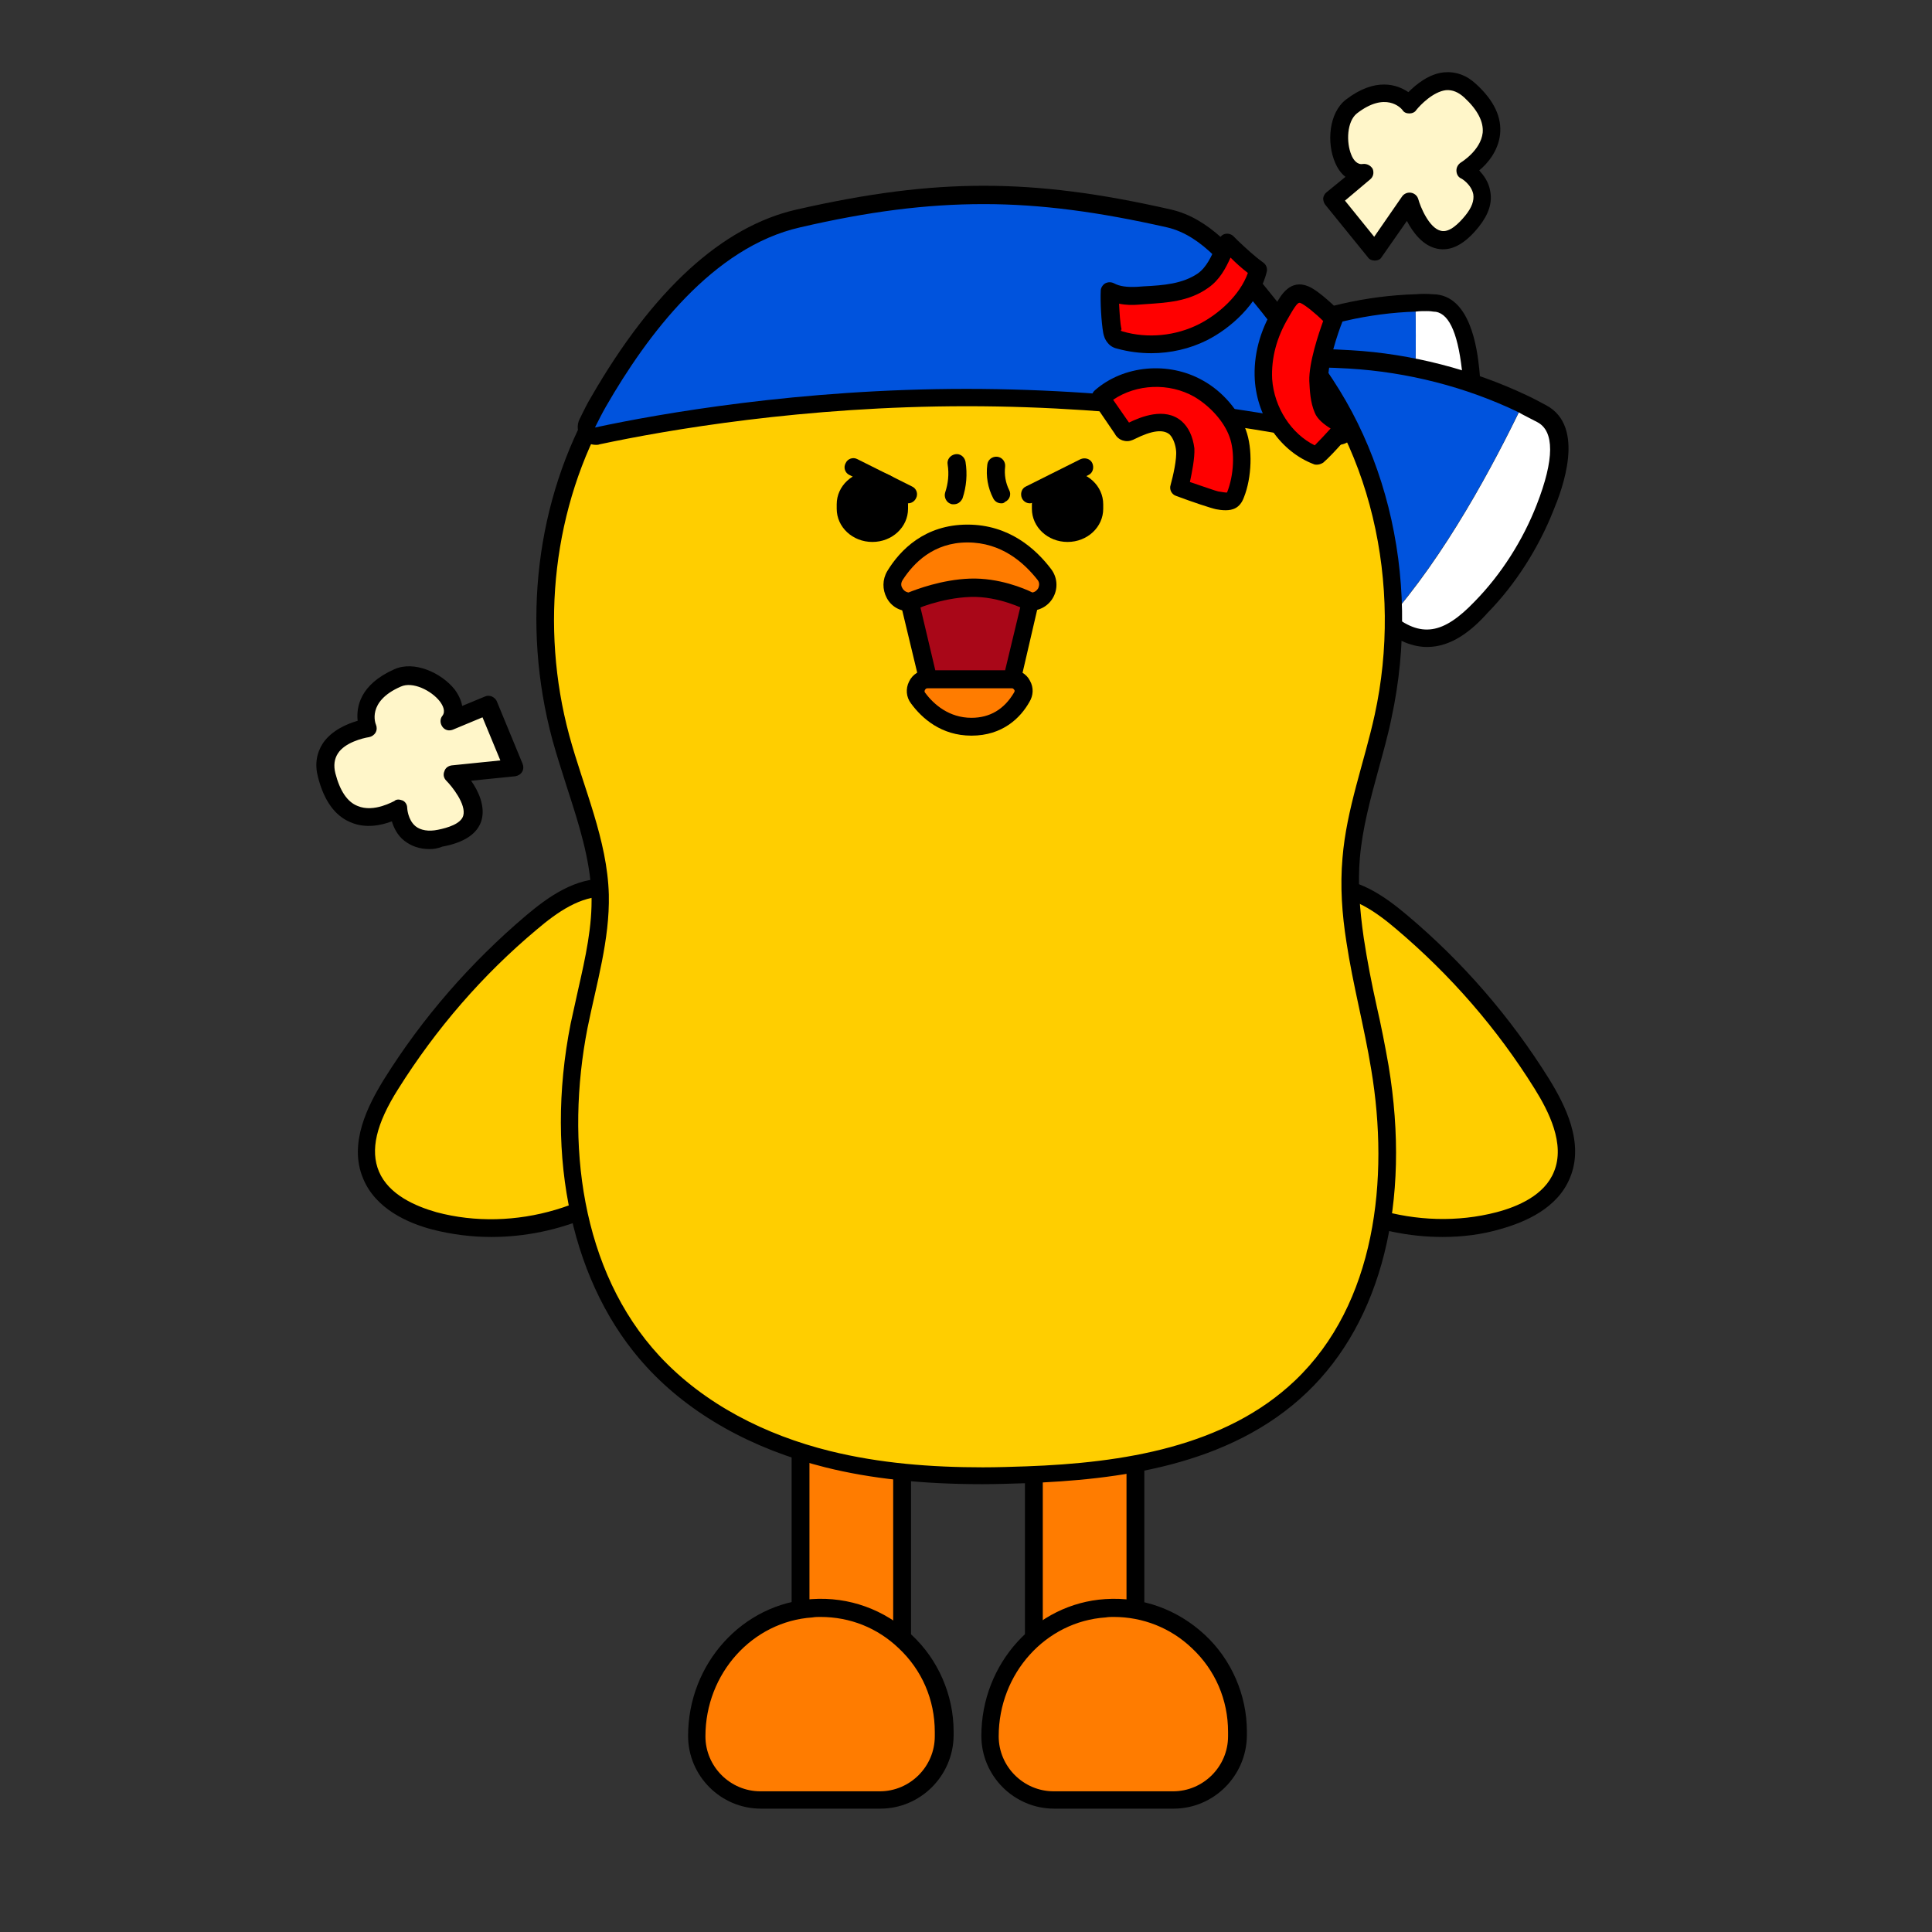 <?xml version="1.0" encoding="utf-8"?>
<!-- Generator: Adobe Illustrator 26.0.3, SVG Export Plug-In . SVG Version: 6.00 Build 0)  -->
<svg version="1.1" id="레이어_1" xmlns="http://www.w3.org/2000/svg" xmlns:xlink="http://www.w3.org/1999/xlink" x="0px"
	 y="0px" viewBox="0 0 390 390" style="enable-background:new 0 0 390 390;" xml:space="preserve">
<rect x="0" y="0" width="390" height="390" fill="#333333" stroke="none"/>
<style type="text/css">
	.st0{fill:#FF7C00;}
	.st1{fill:#FFCE00;}
	.st2{fill:#FFFFFF;}
	.st3{fill:#0053DD;}
	.st4{fill-rule:evenodd;clip-rule:evenodd;}
	.st5{fill:#A90718;}
	.st6{fill:#FF0000;}
	.st7{fill:#FFF6C9;}
</style>
<g>
	<g>
		<g>
			<rect x="161.6" y="267.1" class="st0" width="20.5" height="87.7"/>
		</g>
		<g>
			<path d="M183.9,356.6h-24.1v-91.3h24.1V356.6z M163.4,352.9h16.9v-84h-16.9V352.9z"/>
		</g>
	</g>
	<g>
		<g>
			<path class="st0" d="M190.6,349.6c0-14.3-12.1-25.9-26.6-24.9c-13.3,0.9-23.3,12.5-23.3,25.8v0c0,7.1,5.8,12.9,12.9,12.9h24.1
				c7.1,0,12.9-5.8,12.9-12.9V349.6z"/>
		</g>
		<g>
			<path d="M177.7,365.1h-24.1c-8.1,0-14.7-6.6-14.7-14.7c0-14.6,11-26.7,25-27.6c7.5-0.5,14.6,2.1,20.1,7.2
				c5.4,5,8.5,12.2,8.5,19.5v0.9C192.4,358.5,185.8,365.1,177.7,365.1z M165.6,326.4c-0.5,0-1,0-1.6,0.1
				c-12.1,0.8-21.6,11.3-21.6,24c0,6.1,5,11.1,11.1,11.1h24.1c6.1,0,11.1-5,11.1-11.1v-0.9c0-6.5-2.6-12.5-7.3-16.9
				C177.1,328.6,171.6,326.4,165.6,326.4z"/>
		</g>
	</g>
</g>
<g>
	<g>
		<g>
			<rect x="208.7" y="265.4" class="st0" width="20.5" height="87.9"/>
		</g>
		<g>
			<path d="M231,355.1h-24.1v-91.5H231V355.1z M210.5,351.5h16.9v-84.3h-16.9V351.5z"/>
		</g>
	</g>
	<g>
		<g>
			<path class="st0" d="M249.8,349.6c0-14.3-12.1-25.9-26.6-24.9c-13.3,0.9-23.3,12.5-23.3,25.8v0c0,7.1,5.8,12.9,12.9,12.9h24.1
				c7.1,0,12.9-5.8,12.9-12.9V349.6z"/>
		</g>
		<g>
			<path d="M236.9,365.1h-24.1c-8.1,0-14.7-6.6-14.7-14.7c0-14.6,11-26.7,25-27.6c7.5-0.5,14.6,2.1,20.1,7.2
				c5.4,5,8.5,12.2,8.5,19.5v0.9C251.6,358.5,245,365.1,236.9,365.1z M224.8,326.4c-0.5,0-1,0-1.6,0.1c-12.1,0.8-21.6,11.3-21.6,24
				c0,6.1,5,11.1,11.1,11.1h24.1c6.1,0,11.1-5,11.1-11.1v-0.9c0-6.5-2.6-12.5-7.3-16.9C236.3,328.6,230.7,326.4,224.8,326.4z"/>
		</g>
	</g>
</g>
<g>
	<g>
		<path class="st1" d="M122.5,179.2c-5.7-0.2-10.7,3.3-15.1,7c-11.1,9.3-20.7,20.4-28.4,32.7c-3.4,5.5-6.6,12.3-4.1,18.3
			c2.1,5,7.6,7.8,12.8,9.2c16.4,4.4,35-1.1,46.3-13.7"/>
	</g>
	<g>
		<path d="M99.2,249.7c-4,0-8-0.5-11.9-1.5c-5-1.3-11.5-4.2-14-10.3c-3-7.1,1-14.8,4.2-20c7.8-12.5,17.5-23.6,28.7-33.1
			c4.5-3.8,10-7.7,16.3-7.4c1,0,1.8,0.9,1.7,1.9c0,1-0.9,1.7-1.9,1.7c-5.1-0.2-9.9,3.2-13.9,6.6c-11,9.2-20.4,20.1-28,32.2
			c-4.5,7.1-5.7,12.4-3.9,16.7c2,4.7,7.4,7,11.6,8.2c15.7,4.2,33.6-1.1,44.5-13.2c0.7-0.7,1.8-0.8,2.6-0.1c0.7,0.7,0.8,1.8,0.1,2.6
			C126.4,244,112.8,249.7,99.2,249.7z"/>
	</g>
</g>
<g>
	<g>
		<path class="st1" d="M268,179.2c5.7-0.2,10.7,3.3,15.1,7c11.1,9.3,20.7,20.4,28.4,32.7c3.4,5.5,6.6,12.3,4.1,18.3
			c-2.1,5-7.6,7.8-12.8,9.2c-16.4,4.4-35-1.1-46.3-13.7"/>
	</g>
	<g>
		<path d="M291.2,249.7c-13.5,0-27.2-5.7-36.3-15.7c-0.7-0.7-0.6-1.9,0.1-2.6c0.7-0.7,1.9-0.6,2.6,0.1c10.9,12,28.8,17.3,44.5,13.2
			c4.2-1.1,9.7-3.4,11.6-8.2c2.3-5.6-1.1-12.2-3.9-16.7c-7.6-12.2-17-23-28-32.3c-4-3.4-8.8-6.8-13.9-6.6c-1.1,0-1.8-0.7-1.9-1.7
			c0-1,0.7-1.8,1.7-1.9c6.4-0.2,11.8,3.6,16.3,7.4c11.3,9.5,20.9,20.6,28.7,33.1c3.2,5.2,7.2,12.9,4.2,20c-2.5,6.1-9,8.9-14,10.3
			C299.2,249.2,295.2,249.7,291.2,249.7z"/>
	</g>
</g>
<g id="XMLID_198_">
	<g>
		<g>
			<path class="st2" d="M282.3,102.6c3.5-13.7,3.7-30.7,3.4-41.5c1.2-0.1,2.3-0.1,3.5,0c5.8,0.1,7,9,7.5,13.3
				c0.7,6.3,0.1,13.1-1.8,19.2C292.8,100.4,289.7,104.2,282.3,102.6z"/>
		</g>
		<g>
			<path class="st3" d="M285.7,61c0.3,10.8,0.1,27.8-3.4,41.5c-0.2,0-0.4-0.1-0.6-0.1c-8.4-2.1-16.5-5.5-23.9-10
				c-3.3-2-6.5-4.2-8.9-7.2c-7.9-9.8-0.1-13.9,8.5-17.8C266.3,63.6,275.9,61.3,285.7,61z"/>
		</g>
	</g>
	<g>
		<g>
			<path d="M285.4,104.8c-1.1,0-2.2-0.1-3.5-0.4l-0.6-0.1c-8.6-2.2-16.8-5.6-24.4-10.2c-3.1-1.9-6.7-4.2-9.4-7.6
				c-3.1-3.8-4.2-7.2-3.5-10.2c1.2-4.8,6.7-7.6,12.7-10.3c9.1-4,19.1-6.3,29-6.6c1.2-0.1,2.4-0.1,3.6,0c7.6,0.1,8.9,11.3,9.3,15
				c0.7,6.6,0,13.7-1.9,19.9C295.1,99.2,292.4,104.8,285.4,104.8z M287.9,62.8c-0.7,0-1.4,0-2.1,0.1l0,0c-9.4,0.3-19,2.5-27.6,6.3
				c-5,2.2-9.9,4.6-10.6,7.9c-0.5,1.9,0.5,4.3,2.8,7.1c2.4,2.9,5.6,5,8.5,6.8c7.3,4.4,15.2,7.7,23.4,9.8l0.6,0.1
				c5.6,1.3,8.4-0.8,10.5-7.8c1.8-5.8,2.4-12.3,1.7-18.5c-0.9-7.8-2.8-11.7-5.8-11.7C288.7,62.8,288.3,62.8,287.9,62.8z"/>
		</g>
	</g>
</g>
<g id="XMLID_197_">
	<g>
		<g>
			<path class="st2" d="M280,125.4c11.7-13.1,21.6-31.7,27.4-43.8c1.3,0.6,2.6,1.3,3.9,2c6.3,3.4,2.7,14,0.7,19
				c-2.9,7.4-7.4,14.5-12.9,20.1C292.9,129,287.2,131.4,280,125.4z"/>
		</g>
		<g>
			<path class="st3" d="M307.4,81.5c-5.8,12.1-15.7,30.7-27.4,43.8c-0.2-0.2-0.4-0.3-0.6-0.5c-8-7.2-15-15.5-20.7-24.6
				c-2.5-4-4.8-8.3-5.8-13c-3.1-15.3,7.8-15.4,19.6-14.7C284.6,73.3,296.5,76.3,307.4,81.5z"/>
		</g>
	</g>
	<g>
		<g>
			<path d="M288.1,130.6c-2.8,0-5.9-1.1-9.2-3.9c-0.3-0.2-0.5-0.4-0.7-0.6c-8.1-7.3-15.2-15.7-20.9-24.9c-2.2-3.6-4.9-8.4-6-13.6
				c-1.2-5.8-0.6-10,1.9-12.9c3.9-4.5,11.5-4.5,19.5-4c12.2,0.7,24.5,3.9,35.5,9.1l0,0c1.3,0.6,2.6,1.3,3.9,2
				c8.1,4.3,3.2,17.1,1.5,21.2c-3,7.6-7.7,15-13.3,20.7C297.1,127.3,293,130.6,288.1,130.6z M266.7,74.2c-4.7,0-8.8,0.6-10.8,3
				c-1.7,1.9-2.1,5.2-1.1,9.8c1,4.6,3.3,8.9,5.5,12.4c5.5,8.9,12.4,17.1,20.3,24.2c0.1,0.1,0.2,0.2,0.3,0.3
				c5.9,4.9,10.4,4.2,16.8-2.5c5.3-5.4,9.7-12.3,12.5-19.5c3.6-9.2,3.6-14.9,0.1-16.7c-1.3-0.7-2.6-1.3-3.8-2
				c-10.6-5.1-22.4-8.1-34.2-8.8C270.5,74.3,268.6,74.2,266.7,74.2z"/>
		</g>
	</g>
</g>
<g>
	<g>
		<g>
			<path class="st1" d="M198.4,298c-12.2,0-22.1-1.1-31.3-3.4c-14.5-3.6-26.7-10.4-35.3-19.8c-14.6-15.8-20.1-41.2-14.9-67.8
				c0.4-2.3,1-4.5,1.5-6.8c1.5-6.4,3-13.1,2.8-19.7c-0.2-7.5-2.5-14.5-4.9-22c-1-3.2-2.1-6.4-3-9.7c-6.2-23-3.2-47.5,8.1-67.1
				c14.2-24.7,42.7-40,74.3-40c25.1,0,48.6,9.6,64.3,26.4c18,19.1,25.4,48.5,19.3,76.6c-0.7,3.4-1.7,6.9-2.6,10.2
				c-1.6,6-3.3,12.2-3.9,18.4c-0.4,4.9-0.2,10.2,0.8,16.5c0.7,4.6,1.7,9.3,2.6,13.8c0.8,3.9,1.7,7.9,2.3,11.9
				c4.5,27-1.3,50.5-15.9,64.4c-15.3,14.5-37.6,17.2-55.4,17.8C204.3,297.9,201.3,298,198.4,298z"/>
		</g>
	</g>
	<g>
		<g>
			<path d="M195.7,43.5c23.3,0,46.8,8.6,63,25.9c18.3,19.5,24.5,48.8,18.8,74.9c-2.1,9.6-5.7,19-6.5,28.9c-0.5,5.7-0.1,11.3,0.8,17
				c1.3,8.6,3.6,17.1,5,25.7c3.7,22.1,0.9,47.3-15.4,62.8c-14.1,13.4-34.8,16.6-54.2,17.3c-2.9,0.1-5.9,0.2-8.8,0.2
				c-10.4,0-20.8-0.8-30.9-3.3c-12.9-3.2-25.3-9.4-34.4-19.2c-15.9-17.2-19-43.2-14.5-66.2c1.8-8.9,4.5-17.8,4.3-26.9
				c-0.3-11.1-5.1-21.5-8-32.2c-5.9-21.9-3.3-46.1,8-65.8C137.9,56.7,166.8,43.5,195.7,43.5 M195.7,39.9
				c-32.3,0-61.4,15.7-75.9,40.9c-11.6,20.1-14.6,45.1-8.3,68.5c0.9,3.3,2,6.6,3,9.8c2.4,7.4,4.6,14.3,4.9,21.5
				c0.2,6.3-1.2,12.6-2.7,19.2c-0.5,2.3-1,4.6-1.5,6.8c-5.4,27.2,0.4,53.1,15.3,69.3c8.8,9.6,21.3,16.6,36.1,20.3
				c9.2,2.3,19.6,3.4,31.7,3.4c2.8,0,5.7-0.1,8.9-0.2c18.1-0.7,40.9-3.3,56.6-18.3c15.1-14.4,21.1-38.4,16.5-66
				c-0.7-4-1.5-8.1-2.4-12c-1-4.5-1.9-9.1-2.6-13.7c-0.9-6.2-1.2-11.3-0.8-16.1c0.5-6,2.1-11.9,3.8-18.1c0.9-3.3,1.9-6.8,2.6-10.3
				c6.2-28.7-1.3-58.6-19.7-78.2C245.3,49.8,221.3,39.9,195.7,39.9L195.7,39.9z"/>
		</g>
	</g>
</g>
<g>
	<g>
		<g>
			<path class="st3" d="M270.1,88.1c-0.1,0-0.3,0-0.4,0c-13.7-2.9-41.6-7.8-74.6-7.8s-60.9,4.9-74.6,7.8c-0.1,0-0.3,0-0.4,0
				c-0.6,0-1.1-0.3-1.4-0.7c-0.4-0.5-0.5-1.3-0.2-1.9c0.7-1.5,1.5-2.9,2.3-4.3c12.2-21.3,25.8-33.8,40.3-37.1
				c14.4-3.3,25.9-4.7,37.4-4.7c11.5,0,23,1.5,37.4,4.7c7.2,1.6,12.4,8.1,16.6,13.3l1.4,1.7c6.4,7.7,11.4,15,15.5,22.1
				c0.8,1.4,1.6,2.9,2.3,4.3c0.3,0.6,0.2,1.4-0.2,1.9C271.2,87.8,270.7,88.1,270.1,88.1z"/>
		</g>
	</g>
	<g>
		<g>
			<path d="M198.6,41.2c11.6,0,23.3,1.6,37,4.7c7.3,1.7,12.5,8.9,16.9,14.4c5.7,6.9,10.9,14.1,15.4,21.8c0.8,1.4,1.5,2.8,2.2,4.2
				c-13-2.8-41.4-7.8-75-7.8s-62,5-75,7.8c0.7-1.4,1.4-2.8,2.2-4.2c8.4-14.6,21.6-32.2,39.2-36.2C175.3,42.7,186.9,41.2,198.6,41.2
				 M198.6,37.5c-11.6,0-23.3,1.5-37.8,4.8c-15,3.4-29,16.2-41.5,37.9c-0.8,1.3-1.5,2.8-2.3,4.4c-0.6,1.2-0.5,2.7,0.4,3.8
				c0.7,0.9,1.8,1.4,2.9,1.4c0.2,0,0.5,0,0.7-0.1c13.6-2.9,41.3-7.7,74.2-7.7s60.6,4.8,74.2,7.7c0.2,0.1,0.5,0.1,0.7,0.1
				c1.1,0,2.2-0.5,2.9-1.4c0.8-1.1,1-2.6,0.4-3.8c-0.8-1.6-1.6-3.1-2.3-4.4c-4.1-7.2-9.3-14.5-15.7-22.3c-0.4-0.5-0.9-1.1-1.4-1.7
				c-4.4-5.4-9.8-12.1-17.6-13.9C221.9,39,210.2,37.5,198.6,37.5L198.6,37.5z"/>
		</g>
	</g>
</g>
<g>
	<g>
		<g>
			<g>
				<g>
					<g>
						<g>
							<path class="st4" d="M215.5,109.4L215.5,109.4c-4,0-7.2-3-7.2-6.7v-0.9c0-3.7,3.2-6.7,7.2-6.7s7.2,3,7.2,6.7v0.9
								C222.7,106.4,219.5,109.4,215.5,109.4"/>
						</g>
					</g>
				</g>
				<g>
					<g>
						<g>
							<path class="st4" d="M176.1,109.4L176.1,109.4c-4,0-7.2-3-7.2-6.7v-0.9c0-3.7,3.2-6.7,7.2-6.7c4,0,7.2,3,7.2,6.7v0.9
								C183.3,106.4,180.1,109.4,176.1,109.4"/>
						</g>
					</g>
				</g>
			</g>
		</g>
	</g>
	<g>
		<g>
			<line class="st1" x1="172.3" y1="94.2" x2="183.3" y2="99.8"/>
		</g>
		<g>
			<path d="M183.3,101.6c-0.3,0-0.5-0.1-0.8-0.2l-11-5.5c-0.9-0.4-1.3-1.5-0.8-2.4c0.4-0.9,1.5-1.3,2.4-0.8l11,5.5
				c0.9,0.4,1.3,1.5,0.8,2.4C184.6,101.2,184,101.6,183.3,101.6z"/>
		</g>
	</g>
	<g>
		<g>
			<line class="st1" x1="218.9" y1="94.2" x2="207.9" y2="99.8"/>
		</g>
		<g>
			<path d="M207.9,101.6c-0.7,0-1.3-0.4-1.6-1c-0.4-0.9-0.1-2,0.8-2.4l11-5.5c0.9-0.4,2-0.1,2.4,0.8c0.4,0.9,0.1,2-0.8,2.4l-11,5.5
				C208.4,101.5,208.1,101.6,207.9,101.6z"/>
		</g>
	</g>
	<g>
		<g>
			<path d="M192.5,101.8c-0.2,0-0.4,0-0.6-0.1c-0.9-0.3-1.4-1.4-1.1-2.3c0.6-1.8,0.8-3.7,0.5-5.6c-0.2-1,0.5-1.9,1.5-2.1
				c1-0.2,1.9,0.5,2.1,1.5c0.4,2.5,0.2,5-0.6,7.4C193.9,101.4,193.3,101.8,192.5,101.8z"/>
		</g>
	</g>
	<g>
		<g>
			<path d="M202.1,101.6c-0.7,0-1.3-0.4-1.6-1c-1.1-2.1-1.5-4.5-1.2-6.8c0.1-1,1-1.7,2-1.6c1,0.1,1.7,1,1.6,2
				c-0.2,1.6,0.1,3.3,0.8,4.7c0.5,0.9,0.1,2-0.8,2.4C202.6,101.6,202.4,101.6,202.1,101.6z"/>
		</g>
	</g>
</g>
<g>
	<g>
		<g>
			<path class="st0" d="M204.3,137.1c1.9,0,3.1,2.1,2.1,3.7c-1.7,2.7-4.8,5.9-10.2,5.9c-5.3,0-8.8-3.1-10.8-5.8
				c-1.2-1.6,0-3.9,2-3.9H204.3z"/>
		</g>
		<g>
			<path d="M196.1,148.5c-6.1,0-10-3.5-12.2-6.5c-1-1.3-1.1-3-0.4-4.4c0.7-1.5,2.2-2.4,3.8-2.4h16.9c1.5,0,3,0.8,3.7,2.2
				c0.8,1.4,0.7,3-0.1,4.3C206,144.9,202.4,148.5,196.1,148.5z M187.3,138.9c-0.3,0-0.5,0.2-0.6,0.4c-0.1,0.2-0.1,0.4,0.1,0.6
				c1.7,2.3,4.8,5,9.3,5c3.7,0,6.6-1.7,8.6-5.1c0.2-0.3,0.1-0.5,0-0.6c-0.1-0.1-0.2-0.3-0.5-0.3H187.3z"/>
		</g>
	</g>
	<g>
		<g>
			<polygon class="st5" points="183.6,121.5 187.3,137.1 204.3,137.1 207.9,121.5 197.4,114.6 			"/>
		</g>
		<g>
			<path d="M205.7,138.9h-19.8l-4.4-18.3l16-8l12.4,8.2L205.7,138.9z M188.8,135.3h14.1l3.1-12.9l-8.6-5.6l-11.6,5.8L188.8,135.3z"
				/>
		</g>
	</g>
	<g>
		<g>
			<path class="st0" d="M183.6,121.5c-2.7,0-4.4-3-3-5.3c2.4-3.9,6.9-8.5,14.6-8.5c7.6,0,12.6,4.4,15.5,8.3c1.7,2.3,0.1,5.6-2.8,5.6
				c0,0-5.7-3-12.2-2.8C189.3,118.9,183.6,121.5,183.6,121.5z"/>
		</g>
		<g>
			<path d="M207.9,123.3h-0.4l-0.4-0.2c-0.1,0-5.4-2.8-11.2-2.6c-6,0.2-11.4,2.6-11.5,2.7l-0.4,0.2l-0.4,0c-2,0-3.7-1-4.6-2.7
				c-0.9-1.7-0.9-3.7,0.1-5.4c2.6-4.3,7.6-9.4,16.2-9.4c8.4,0,13.8,4.9,16.9,9c1.2,1.6,1.4,3.7,0.5,5.5
				C211.8,122.2,210,123.3,207.9,123.3z M195.3,109.5c-6.9,0-10.9,4.2-13.1,7.6c-0.5,0.8-0.2,1.4,0,1.7c0.1,0.2,0.5,0.7,1.2,0.8
				c1.5-0.6,6.7-2.6,12.4-2.8c5.8-0.2,11,2,12.6,2.8c0.7-0.1,1.1-0.7,1.2-0.9c0.1-0.3,0.4-1-0.2-1.7
				C206.7,113.6,202.2,109.5,195.3,109.5z"/>
		</g>
	</g>
</g>
<g>
	<g>
		<g>
			<path class="st6" d="M229.6,59.7c-1.9,0.1-4,0-5.7-0.9c-0.1,2.2,0.1,6,0.5,8.1c0.1,0.4,0.2,0.8,0.4,1.2c0.3,0.3,0.7,0.5,1.2,0.6
				c5.6,1.6,11.7,1,16.9-1.6c4.8-2.4,9.8-7.3,11.1-12.6c-2.3-1.6-4.2-3.5-6.2-5.4c-1.3,2.8-2.3,5.8-5,7.7
				C239,59.4,234.3,59.4,229.6,59.7z"/>
		</g>
		<g>
			<path d="M232.4,71.3c-2.3,0-4.6-0.3-6.8-0.9c-0.5-0.1-1.4-0.4-2-1.2c-0.6-0.7-0.8-1.5-0.9-2c-0.4-2.3-0.6-6.2-0.5-8.5
				c0-0.6,0.4-1.2,0.9-1.5c0.6-0.3,1.2-0.3,1.8,0c1.1,0.6,2.6,0.8,4.6,0.7l1.4-0.1c4-0.2,7.8-0.5,10.9-2.6c1.8-1.3,2.7-3.4,3.7-5.6
				c0.2-0.5,0.4-0.9,0.6-1.4c0.3-0.5,0.7-0.9,1.3-1c0.6-0.1,1.2,0.1,1.6,0.5l0.9,0.9c1.7,1.6,3.3,3.1,5.1,4.4
				c0.6,0.4,0.9,1.2,0.7,1.9c-1.6,6.5-7.5,11.5-12.1,13.8C240.2,70.4,236.3,71.3,232.4,71.3z M226.3,66.8c0,0,0.1,0,0.3,0.1
				c5.1,1.5,10.8,0.9,15.5-1.5c3.9-2,8.2-5.8,9.8-10.3c-1.3-1-2.4-2-3.5-3.1c-1,2.2-2.2,4.5-4.5,6.1c-3.9,2.8-8.4,3-12.7,3.3
				l-1.4,0.1c0,0,0,0,0,0c-1.1,0.1-2.5,0.1-3.9-0.2c0.1,1.9,0.2,3.9,0.5,5.2C226.2,66.6,226.3,66.7,226.3,66.8
				C226.3,66.8,226.3,66.8,226.3,66.8z M229.6,59.7L229.6,59.7L229.6,59.7z"/>
		</g>
	</g>
	<g>
		<g>
			<path class="st6" d="M255,76.6c0.4,6.6,4.6,13.1,10.8,15.4c2.1-1.8,5.7-6.1,5.7-6.1s-3.6-1.6-4.4-3.4c-0.8-1.8-0.9-3.8-0.9-5.8
				c-0.1-4.4,3.1-12.5,3.1-12.5s-3.9-4-5.9-4.8c-2.4-1-3.5,1.5-4.8,3.7C256.1,67.2,254.7,71.9,255,76.6z"/>
		</g>
		<g>
			<path d="M265.8,93.8c-0.2,0-0.4,0-0.6-0.1c-6.6-2.5-11.4-9.3-11.9-17l0,0c-0.3-4.9,1-9.9,3.8-14.5l0.4-0.7c1.1-2,3-5.2,6.6-3.7
				c2.2,0.9,5.8,4.5,6.5,5.2c0.5,0.5,0.7,1.3,0.4,1.9c-0.9,2.2-3,8.5-2.9,11.8c0.1,1.8,0.1,3.6,0.8,5.1c0.3,0.7,2.1,1.8,3.5,2.4
				c0.5,0.2,0.9,0.7,1,1.2s0,1.1-0.4,1.6c-0.1,0.2-3.7,4.5-5.9,6.4C266.6,93.7,266.2,93.8,265.8,93.8z M256.8,76.5
				c0.4,5.8,3.9,11.1,8.6,13.4c1-1,2.3-2.4,3.2-3.4c-1.3-0.8-2.7-1.9-3.2-3.2c-0.9-2.1-1-4.4-1.1-6.4c-0.1-3.7,1.9-9.6,2.8-12.1
				c-1.5-1.5-3.6-3.2-4.5-3.6c-0.4-0.2-0.7-0.2-2.1,2.2l-0.4,0.7C257.7,68.1,256.6,72.3,256.8,76.5L256.8,76.5z"/>
		</g>
	</g>
	<g>
		<g>
			<path class="st6" d="M241.9,78.5c-6.1-3.5-14.4-2.9-19.7,1.8c1.4,2.1,2.8,4.2,4.3,6.3c0.2,0.3,0.5,0.7,0.9,0.8
				c0.3,0.1,0.7-0.1,0.9-0.2c2.8-1.4,6.5-2.7,8.9-0.7c1.2,1,1.8,2.7,2,4.3c0.3,2.6-1.2,7.7-1.2,7.7s6.8,2.4,7.5,2.6
				c1.9,0.3,3.2,0.6,3.9-1.1c1.4-3.5,1.7-8.8,0.4-12.3C248.5,83.8,245.3,80.4,241.9,78.5z"/>
		</g>
		<g>
			<path d="M247.4,103c-0.7,0-1.4-0.1-1.9-0.2c-1-0.2-4.9-1.5-8.1-2.7c-0.9-0.3-1.4-1.3-1.1-2.2c0.5-1.8,1.3-5.3,1.1-7
				c-0.1-1-0.5-2.4-1.3-3.2c-1.3-1.1-3.6-0.8-7,0.9c-0.4,0.2-1.2,0.6-2.1,0.4c-1.2-0.2-1.8-1.1-2-1.5l-4.3-6.3
				c-0.5-0.8-0.4-1.8,0.3-2.4c5.8-5.1,14.9-5.9,21.8-2l0,0c4,2.2,7.3,6.1,8.7,10c1.4,3.8,1.2,9.6-0.4,13.6
				C250.3,102.6,248.8,103,247.4,103z M240.2,97.3c2.7,0.9,5.2,1.8,5.7,1.9c0.8,0.1,1.6,0.3,1.8,0.2c1.4-3.5,1.6-8.2,0.5-11.2
				c-1.1-3.1-3.9-6.2-7.1-8.1l0,0c-5.1-2.9-11.7-2.6-16.4,0.6l3.2,4.6c2.3-1.1,7.2-3.2,10.6-0.3c1.4,1.2,2.3,3.1,2.6,5.5
				C241.2,92.5,240.6,95.4,240.2,97.3z"/>
		</g>
	</g>
</g>
<g>
	<g>
		<path class="st7" d="M90.7,145.6l7.7-3.2l5.2,12.6l-12.2,1.3c0,0,10.7,10.6-2.6,13c-8.2,1.5-8.4-6.2-8.4-6.2s-11.2,6.8-14.5-6.7
			c-2-8.1,8.3-9.5,8.3-9.5s-2.6-6.3,6-10.1C85.2,134.7,94,141.4,90.7,145.6z"/>
	</g>
	<g>
		<path d="M86.7,171.4c-2,0-3.7-0.6-5.1-1.7c-1.4-1.1-2.1-2.6-2.5-3.9c-2.1,0.8-5.3,1.5-8.3,0.2c-3.2-1.3-5.4-4.4-6.6-9.1
			c-0.7-2.6-0.3-4.9,1-6.9c1.8-2.6,4.9-3.9,7-4.5c-0.3-2.7,0.4-7.3,7.4-10.4c4-1.8,9.5,0.7,12.2,4.1c0.8,1.1,1.3,2.2,1.5,3.3
			l4.6-1.9c0.4-0.2,0.9-0.2,1.4,0c0.4,0.2,0.8,0.5,1,1l5.2,12.6c0.2,0.5,0.2,1.1-0.1,1.6s-0.8,0.8-1.4,0.9l-8.9,0.9
			c1.5,2.1,2.9,5.2,2.1,8c-0.8,2.7-3.5,4.5-7.9,5.3C88.3,171.3,87.5,171.4,86.7,171.4z M80.4,161.4c0.3,0,0.6,0.1,0.9,0.2
			c0.6,0.3,0.9,0.9,0.9,1.5c0,0,0.1,2.4,1.7,3.7c1,0.8,2.6,1.1,4.5,0.7c2-0.4,4.6-1.2,5.1-2.8c0.7-2.3-2.3-6-3.4-7.1
			c-0.5-0.5-0.7-1.2-0.4-1.9c0.2-0.7,0.8-1.1,1.5-1.2l9.8-1l-3.6-8.7l-6,2.5c-0.8,0.3-1.6,0.1-2.1-0.6c-0.5-0.7-0.5-1.6,0-2.2
			c0.7-0.9,0.1-2.1-0.5-2.9c-1.7-2.2-5.5-4.1-7.9-3c-6.9,3-5.1,7.5-5,7.7c0.2,0.5,0.2,1.1-0.1,1.6c-0.3,0.5-0.8,0.8-1.3,0.9
			c-1.3,0.2-4.9,1.1-6.3,3.3c-0.7,1.1-0.9,2.4-0.5,4c0.9,3.5,2.4,5.8,4.5,6.6c3.3,1.4,7.3-1,7.4-1C79.8,161.5,80.1,161.4,80.4,161.4
			z"/>
	</g>
</g>
<g>
	<g>
		<path class="st7" d="M275.4,35l-6.5,5.2l8.6,10.6l7-10.1c0,0,4.2,14.4,12.7,3.9c5.3-6.5-1.4-10.3-1.4-10.3s11.3-6.6,1.1-16
			c-6.2-5.7-12.4,2.8-12.4,2.8s-4.3-5.3-11.7,0.4C268.4,24.9,270.2,35.9,275.4,35z"/>
	</g>
	<g>
		<path d="M277.5,52.6c-0.5,0-1.1-0.2-1.4-0.7l-8.6-10.6c-0.3-0.4-0.4-0.9-0.4-1.3c0.1-0.5,0.3-0.9,0.7-1.2l3.8-3.1
			c-0.9-0.7-1.6-1.7-2.1-2.9c-1.7-3.9-1.3-10,2.2-12.7c6-4.6,10.4-3,12.6-1.5c1.5-1.5,4.1-3.7,7.2-4c2.4-0.2,4.6,0.6,6.5,2.4
			c3.6,3.3,5.2,6.7,4.8,10.2c-0.4,3.3-2.5,5.8-4.2,7.2c0.9,1,1.9,2.3,2.2,4.1c0.5,2.4-0.3,4.8-2.3,7.3c-2.8,3.5-5.6,5-8.4,4.4
			c-2.9-0.6-4.9-3.3-6.1-5.6l-5.1,7.3C278.7,52.3,278.2,52.6,277.5,52.6C277.6,52.6,277.6,52.6,277.5,52.6z M271.5,40.5l5.9,7.3
			l5.6-8.1c0.4-0.6,1.1-0.9,1.8-0.8c0.7,0.1,1.3,0.6,1.5,1.3c0.4,1.5,2.2,5.9,4.6,6.4c1.7,0.4,3.6-1.5,4.9-3.1
			c1.3-1.6,1.8-3,1.6-4.3c-0.4-2-2.4-3.2-2.5-3.2c-0.6-0.3-0.9-0.9-0.9-1.6c0-0.6,0.3-1.2,0.9-1.6c0,0,4-2.4,4.4-6
			c0.2-2.2-1-4.6-3.7-7.1c-1.2-1.1-2.4-1.6-3.7-1.5c-2.6,0.3-5.2,3-6,4c-0.3,0.5-0.9,0.7-1.4,0.7c-0.6,0-1.1-0.2-1.4-0.7
			c-0.3-0.4-3.4-3.8-9.2,0.7c-2,1.6-2.2,5.8-1.1,8.4c0.4,1,1.2,2,2.3,1.8c0.8-0.1,1.6,0.3,2,1c0.3,0.8,0.1,1.6-0.5,2.1L271.5,40.5z"
			/>
	</g>
</g>
</svg>

